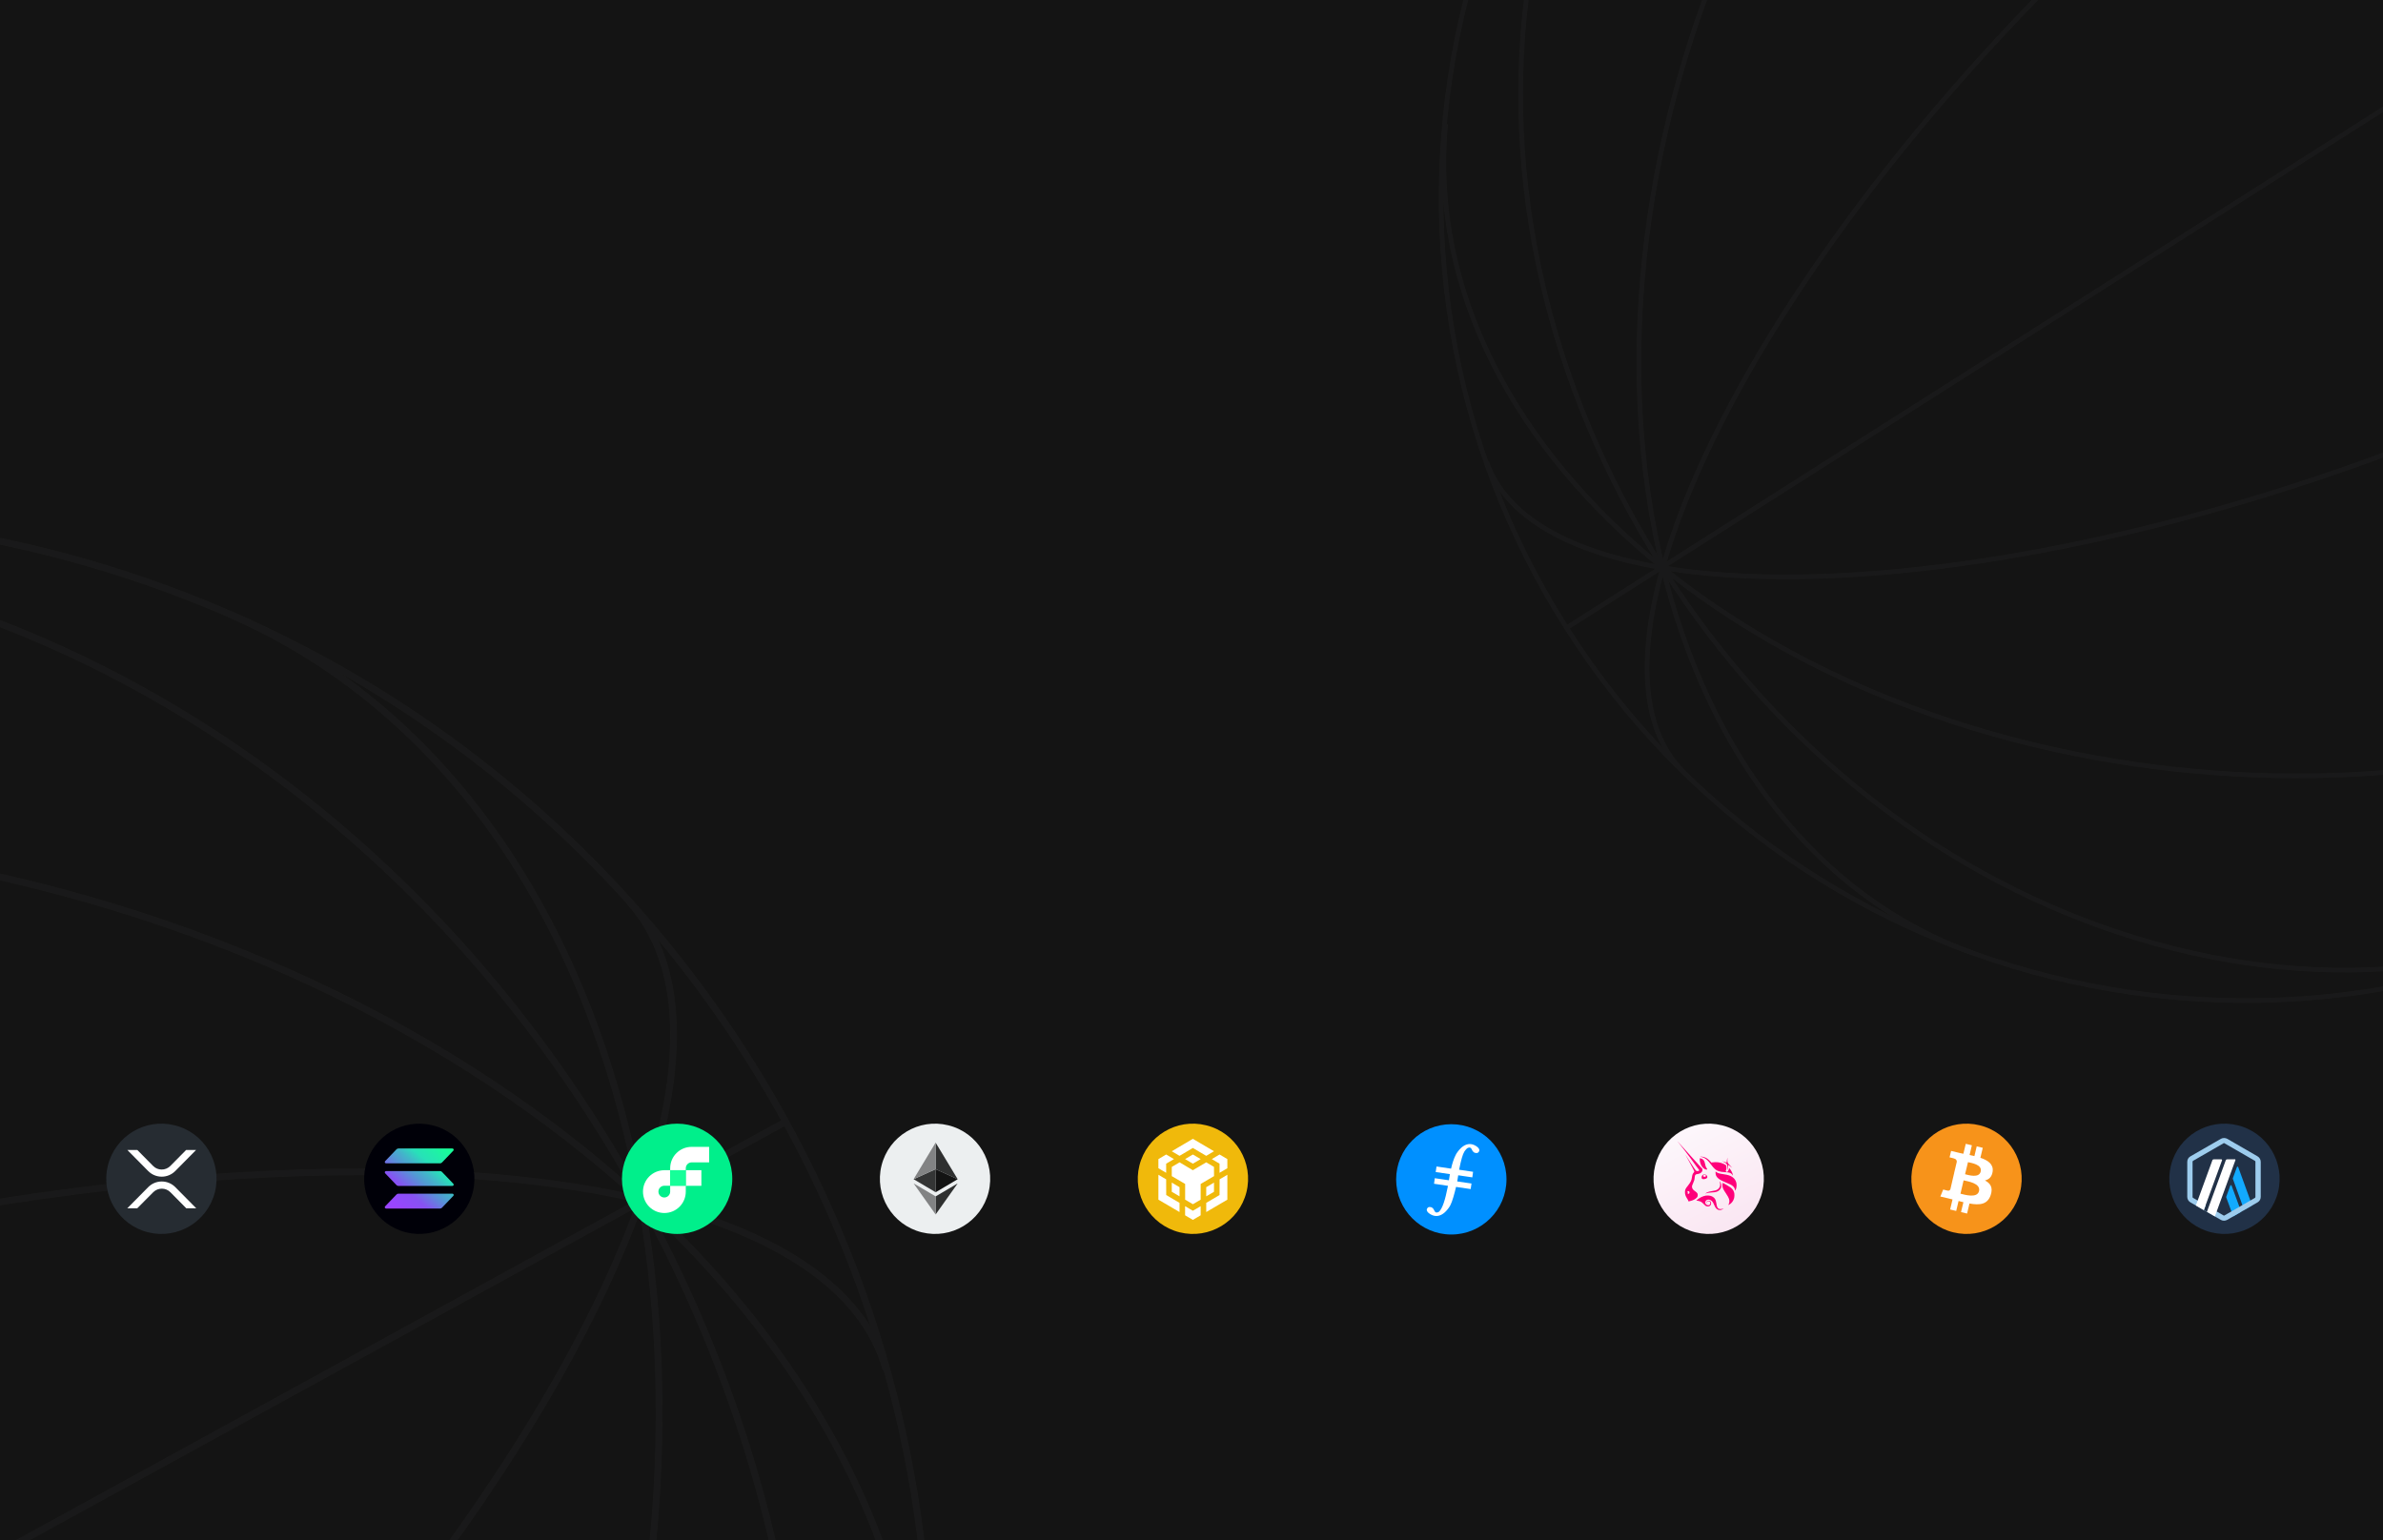 <svg width="1728" height="1117" viewBox="0 0 1728 1117" fill="none" xmlns="http://www.w3.org/2000/svg">
<rect x="0" y="0" width="1728" height="1117" fill="#808080" stroke="none"/>
<g clip-path="url(#clip0_71_12238)">
<rect width="1728" height="1117" fill="#141414"/>
<g opacity="0.03" clip-path="url(#clip1_71_12238)">
<g clip-path="url(#clip2_71_12238)">
<g clip-path="url(#clip3_71_12238)">
<path d="M-577.391 479.272C-676.183 533.476 -726.832 661.516 -719.958 839.756C-713.066 1018.03 -649.48 1225.11 -540.925 1422.97C-432.369 1620.82 -291.849 1785.74 -145.208 1887.29C1.449 1988.88 136.6 2014.93 235.427 1960.71" stroke="#E2E8ED" stroke-width="4.856" stroke-miterlimit="10"/>
<path d="M-911.686 1626.39C-687.231 2035.48 -173.656 2185.16 235.425 1960.71C644.504 1736.26 794.173 1222.68 569.719 813.592C345.266 404.505 -168.314 254.824 -577.392 479.273C-986.474 703.722 -1136.14 1217.3 -911.686 1626.39Z" stroke="#E2E8ED" stroke-width="4.856" stroke-miterlimit="10"/>
<path d="M569.718 813.592L-911.72 1626.41" stroke="#E2E8ED" stroke-width="4.856" stroke-miterlimit="10"/>
<path d="M464.763 870.17C407.733 1032.41 251.088 1246.9 31.778 1444.79C-314.664 1757.38 -686.289 1910.14 -798.285 1786.01" stroke="#E2E8ED" stroke-width="4.856" stroke-miterlimit="10"/>
<path d="M464.763 870.17C496.393 1048.31 471.967 1257.85 383.466 1461.28C197.302 1889.15 -201.834 2128.03 -508.052 1994.78" stroke="#E2E8ED" stroke-width="4.856" stroke-miterlimit="10"/>
<path d="M234.516 1959.13C404.46 1865.89 522.067 1701.36 565.612 1495.84C609.191 1290.3 573.528 1068.41 465.206 870.979" stroke="#E2E8ED" stroke-width="4.856" stroke-miterlimit="10"/>
<path d="M465.189 870.948L464.741 870.131" stroke="#E2E8ED" stroke-width="4.856" stroke-miterlimit="10"/>
<path d="M464.759 870.165C297.28 831.102 32.222 847.993 -252.506 926.653C-702.281 1050.91 -1030.77 1282.29 -986.248 1443.43" stroke="#E2E8ED" stroke-width="4.856" stroke-miterlimit="10"/>
<path d="M464.76 870.166C331.501 747.782 141.652 655.816 -77.474 621.17C-538.368 548.318 -954.279 756.626 -1006.41 1086.49" stroke="#E2E8ED" stroke-width="4.856" stroke-miterlimit="10"/>
<path d="M464.311 869.348C355.989 671.921 187.992 522.627 -8.778 448.96C-205.516 375.274 -407.43 386.062 -577.408 479.323" stroke="#E2E8ED" stroke-width="4.856" stroke-miterlimit="10"/>
<path d="M464.757 870.16L464.311 869.348" stroke="#E2E8ED" stroke-width="4.856" stroke-miterlimit="10"/>
<path d="M642.494 993.376C626.16 934.236 561.866 892.798 464.763 870.164" stroke="#E2E8ED" stroke-width="4.856" stroke-miterlimit="10"/>
<path d="M662.653 1350.33C690.021 1177.3 611.833 1005.2 464.763 870.164" stroke="#E2E8ED" stroke-width="4.856" stroke-miterlimit="10"/>
<path d="M456.304 654.028C497.412 699.58 497.821 776.07 464.743 870.13" stroke="#E2E8ED" stroke-width="4.856" stroke-miterlimit="10"/>
<path d="M166.073 445.262C326.71 515.135 429.865 673.543 464.745 870.131" stroke="#E2E8ED" stroke-width="4.856" stroke-miterlimit="10"/>
</g>
</g>
</g>
<g opacity="0.03" clip-path="url(#clip4_71_12238)">
<g clip-path="url(#clip5_71_12238)">
<g clip-path="url(#clip6_71_12238)">
<path d="M1940.36 634.817C2005.97 593.139 2035.18 502.762 2022.57 380.371C2009.95 257.959 1957.03 118.218 1873.56 -13.181C1790.09 -144.579 1686.07 -251.894 1580.64 -315.321C1475.2 -378.769 1381.01 -390.732 1315.38 -349.039" stroke="#E2E8ED" stroke-width="3.349" stroke-miterlimit="10"/>
<path d="M2119.79 -169.596C1947.2 -441.282 1587.06 -521.621 1315.38 -349.04C1043.7 -176.459 963.369 183.688 1135.95 455.374C1308.54 727.058 1668.69 807.397 1940.36 634.817C2212.04 462.235 2292.37 102.088 2119.79 -169.596Z" stroke="#E2E8ED" stroke-width="3.349" stroke-miterlimit="10"/>
<path d="M1135.95 455.374L2119.81 -169.61" stroke="#E2E8ED" stroke-width="3.349" stroke-miterlimit="10"/>
<path d="M1205.7 411.789C1237.79 297.586 1336.14 143.02 1478.36 -2.893C1703.03 -233.382 1952.09 -354.957 2034.67 -274.463" stroke="#E2E8ED" stroke-width="3.349" stroke-miterlimit="10"/>
<path d="M1205.7 411.789C1176.06 290.558 1183.61 145.244 1235.54 1.297C1344.78 -301.461 1608.98 -483.538 1825.66 -405.348" stroke="#E2E8ED" stroke-width="3.349" stroke-miterlimit="10"/>
<path d="M1316.07 -347.993C1203.21 -276.297 1129.52 -157.846 1108.63 -14.447C1087.72 128.966 1122.07 280.137 1205.36 411.252" stroke="#E2E8ED" stroke-width="3.349" stroke-miterlimit="10"/>
<path d="M1205.37 411.273L1205.72 411.815" stroke="#E2E8ED" stroke-width="3.349" stroke-miterlimit="10"/>
<path d="M1205.7 411.793C1322.72 431.281 1504.43 407.941 1696.95 341.212C2001.07 235.8 2216.97 62.012 2179.2 -46.948" stroke="#E2E8ED" stroke-width="3.349" stroke-miterlimit="10"/>
<path d="M1205.7 411.792C1302.84 490.148 1437.59 545.065 1589.96 559.231C1910.45 589.013 2187.54 427.241 2208.85 197.871" stroke="#E2E8ED" stroke-width="3.349" stroke-miterlimit="10"/>
<path d="M1206.05 412.335C1289.34 543.451 1411.58 638.796 1550.29 680.811C1688.97 722.84 1827.49 706.491 1940.37 634.781" stroke="#E2E8ED" stroke-width="3.349" stroke-miterlimit="10"/>
<path d="M1205.71 411.796L1206.05 412.335" stroke="#E2E8ED" stroke-width="3.349" stroke-miterlimit="10"/>
<path d="M1077.91 334.833C1091.77 374.821 1137.86 400.504 1205.7 411.793" stroke="#E2E8ED" stroke-width="3.349" stroke-miterlimit="10"/>
<path d="M1048.26 90.009C1037.07 210.323 1098.5 325.34 1205.7 411.793" stroke="#E2E8ED" stroke-width="3.349" stroke-miterlimit="10"/>
<path d="M1221.08 560.201C1190.77 530.661 1187.1 478.026 1205.72 411.817" stroke="#E2E8ED" stroke-width="3.349" stroke-miterlimit="10"/>
<path d="M1430.09 691.084C1316.42 650.084 1238.41 545.599 1205.72 411.816" stroke="#E2E8ED" stroke-width="3.349" stroke-miterlimit="10"/>
</g>
</g>
</g>
<path d="M155.846 864.651C150.509 886.067 128.818 899.144 107.364 893.803C85.948 888.449 72.892 866.759 78.229 845.343C83.567 823.928 105.244 810.851 126.647 816.191C148.115 821.467 161.171 843.222 155.846 864.651Z" fill="#262C32"/>
<path d="M134.947 834.11H142.166L127.126 849.318C121.678 854.832 112.855 854.832 107.407 849.318L92.367 834.11H99.586L111.016 845.675C114.392 849.117 119.974 849.15 123.416 845.775C123.45 845.741 123.483 845.708 123.516 845.675L134.947 834.11ZM99.519 876.39H92.3L107.44 861.082C112.888 855.568 121.712 855.568 127.159 861.082L142.3 876.39H135.081L123.583 864.759C120.208 861.316 114.626 861.283 111.183 864.659C111.15 864.692 111.117 864.725 111.083 864.759L99.519 876.39Z" fill="white"/>
<path d="M342.846 864.651C337.509 886.067 315.818 899.144 294.364 893.803C272.948 888.449 259.892 866.759 265.229 845.343C270.567 823.928 292.244 810.851 313.647 816.191C335.115 821.467 348.171 843.222 342.846 864.651Z" fill="#000008"/>
<path d="M328.743 867.347L320.489 875.971C320.309 876.158 320.092 876.308 319.851 876.41C319.61 876.512 319.349 876.565 319.086 876.564H279.958C279.772 876.564 279.589 876.511 279.433 876.411C279.277 876.312 279.154 876.17 279.079 876.003C279.005 875.836 278.982 875.652 279.014 875.473C279.046 875.293 279.13 875.127 279.258 874.994L287.518 866.37C287.697 866.183 287.913 866.034 288.154 865.932C288.394 865.83 288.654 865.777 288.916 865.777H328.042C328.228 865.777 328.411 865.83 328.567 865.93C328.723 866.03 328.846 866.172 328.921 866.338C328.995 866.505 329.018 866.69 328.986 866.869C328.954 867.048 328.87 867.214 328.743 867.347ZM320.489 849.982C320.309 849.794 320.092 849.645 319.851 849.543C319.61 849.441 319.349 849.388 319.086 849.389H279.958C279.772 849.389 279.589 849.442 279.433 849.541C279.277 849.641 279.154 849.783 279.079 849.95C279.005 850.117 278.982 850.301 279.014 850.48C279.046 850.66 279.13 850.826 279.258 850.959L287.518 859.583C287.697 859.769 287.913 859.918 288.154 860.02C288.394 860.123 288.654 860.175 288.916 860.176H328.042C328.228 860.176 328.411 860.123 328.567 860.023C328.723 859.923 328.846 859.781 328.921 859.614C328.995 859.448 329.018 859.263 328.986 859.084C328.954 858.905 328.87 858.738 328.743 858.605L320.489 849.982ZM279.958 843.787H319.086C319.349 843.787 319.61 843.735 319.851 843.633C320.092 843.531 320.309 843.381 320.489 843.194L328.743 834.57C328.87 834.437 328.954 834.271 328.986 834.092C329.018 833.913 328.995 833.728 328.921 833.561C328.846 833.395 328.723 833.253 328.567 833.153C328.411 833.053 328.228 833 328.042 833H288.916C288.654 833 288.394 833.053 288.154 833.155C287.913 833.257 287.697 833.406 287.518 833.593L279.26 842.217C279.133 842.35 279.048 842.516 279.016 842.695C278.984 842.874 279.007 843.058 279.081 843.225C279.155 843.392 279.278 843.534 279.434 843.634C279.589 843.734 279.772 843.787 279.958 843.787Z" fill="url(#paint0_linear_71_12238)"/>
<path d="M491 895C513.092 895 531 877.091 531 855C531 832.909 513.092 815 491 815C468.909 815 451 832.909 451 855C451 877.091 468.909 895 491 895Z" fill="#00EF8B"/>
<path d="M514.224 843.087H501.492C499.196 843.087 497.284 845 497.284 847.35V848.77H485.973V847.35C485.973 838.77 492.912 831.831 501.492 831.831H514.224V843.087Z" fill="white"/>
<path fill-rule="evenodd" clip-rule="evenodd" d="M485.973 860.027V848.77H481.765C473.186 848.77 466.246 855.71 466.246 864.29C466.246 872.869 473.186 879.809 481.765 879.809C490.344 879.809 497.285 872.869 497.285 864.29L497.284 860.082H508.595V848.77H497.284L497.285 860.027H485.973ZM485.973 860.027V864.29C485.973 866.639 484.06 868.552 481.711 868.552C479.361 868.552 477.448 866.639 477.448 864.29C477.448 861.94 479.361 860.027 481.711 860.027H485.973Z" fill="white"/>
<path d="M485.973 860.027H497.284V848.771H485.973V860.027Z" fill="#16FF99"/>
<path d="M716.846 864.651C711.509 886.067 689.818 899.144 668.364 893.803C646.948 888.449 633.892 866.759 639.229 845.343C644.567 823.928 666.244 810.851 687.647 816.191C709.115 821.467 722.171 843.222 716.846 864.651Z" fill="#ECEFF0"/>
<path d="M678.501 864.7C678.346 864.753 678.257 864.618 678.152 864.556C672.971 861.498 667.797 858.439 662.628 855.377C662.578 855.352 662.526 855.331 662.473 855.314V855.245L662.564 855.192C662.695 855.158 662.823 855.117 662.948 855.068L675.155 849.514C676.243 849.018 677.331 848.53 678.419 848.039H678.497C678.497 848.194 678.497 848.333 678.497 848.48C678.501 853.887 678.502 859.294 678.501 864.7Z" fill="#343535"/>
<path d="M678.509 848.043H678.431C678.431 847.887 678.447 847.732 678.447 847.569C678.447 841.495 678.447 835.422 678.447 829.347C678.429 829.191 678.44 829.033 678.478 828.881H678.511C679.149 829.824 679.706 830.819 680.293 831.793C684.947 839.513 689.598 847.232 694.247 854.949C694.292 855.025 694.328 855.104 694.368 855.188C694.237 855.16 694.107 855.122 693.981 855.075C693.128 854.69 692.272 854.298 691.426 853.905C690.102 853.299 688.778 852.694 687.453 852.09L681.069 849.197C680.219 848.806 679.364 848.425 678.509 848.043Z" fill="#2F3030"/>
<path d="M678.483 828.873C678.445 829.025 678.434 829.183 678.452 829.339C678.452 835.413 678.452 841.486 678.452 847.561C678.452 847.716 678.443 847.872 678.436 848.035C677.349 848.526 676.261 849.014 675.173 849.51L662.966 855.064C662.84 855.112 662.712 855.154 662.582 855.188C662.935 854.455 663.393 853.789 663.811 853.087C668.655 845.036 673.502 836.986 678.353 828.938C678.385 828.894 678.419 828.851 678.457 828.811L678.483 828.873Z" fill="#828384"/>
<path d="M678.509 848.043C679.364 848.425 680.219 848.806 681.072 849.191L687.456 852.083C688.782 852.686 690.107 853.292 691.43 853.899C692.281 854.289 693.139 854.683 693.985 855.069C694.111 855.116 694.24 855.154 694.372 855.182C694.527 855.377 694.297 855.384 694.227 855.426C692.902 856.219 691.57 857.001 690.241 857.787C686.427 860.043 682.615 862.299 678.803 864.555C678.707 864.611 678.602 864.652 678.501 864.7C678.501 859.295 678.502 853.89 678.502 848.484C678.503 848.337 678.507 848.19 678.509 848.043Z" fill="#131313"/>
<path d="M678.447 867.77L688.432 861.885C690.338 860.76 692.243 859.634 694.147 858.507L694.32 858.412C694.337 858.567 694.23 858.65 694.165 858.74C689.813 864.874 685.462 871.007 681.11 877.137C680.287 878.299 679.465 879.468 678.633 880.621C678.59 880.682 678.523 880.966 678.389 880.665C678.495 880.574 678.448 880.453 678.448 880.354C678.449 876.158 678.449 871.963 678.447 867.77Z" fill="#2F3030"/>
<path d="M678.446 867.771C678.446 871.964 678.446 876.156 678.446 880.347C678.446 880.454 678.492 880.575 678.387 880.658C678.165 880.524 678.068 880.285 677.921 880.087C672.875 872.98 667.832 865.872 662.792 858.762C662.728 858.672 662.669 858.576 662.604 858.476C662.734 858.4 662.804 858.504 662.88 858.549C667.983 861.562 673.084 864.578 678.185 867.596C678.28 867.655 678.36 867.715 678.446 867.771Z" fill="#828384"/>
<path d="M678.484 828.873L678.447 828.815C678.515 828.772 678.506 828.836 678.517 828.868L678.484 828.873Z" fill="#393939"/>
<path d="M903.846 864.651C898.509 886.067 876.818 899.144 855.364 893.803C833.948 888.449 820.892 866.759 826.229 845.343C831.567 823.928 853.244 810.851 874.647 816.191C896.115 821.467 909.171 843.222 903.846 864.651Z" fill="#F0B90B"/>
<path d="M880.337 853.043L880.306 846.384H880.33L874.675 843.055L864.984 848.769L855.352 843.055L849.7 846.384V853.043L859.391 858.729V870.129L865.018 873.427L870.646 870.129V858.729L880.337 853.043Z" fill="white"/>
<path d="M864.987 826L849.697 835.015L855.324 838.344L864.987 832.631L874.678 838.344L880.306 835.015L864.987 826Z" fill="white"/>
<path d="M845.659 866.772L845.628 855.4L840.003 852.074V870.132L855.322 879.117V872.459L845.659 866.772Z" fill="white"/>
<path d="M845.628 850.654V844.027L851.283 840.698L845.628 837.369L840 840.698V847.325L845.628 850.654Z" fill="white"/>
<path d="M864.985 837.369L859.357 840.698L864.985 844.027L870.64 840.698L864.985 837.369Z" fill="white"/>
<path d="M855.324 861.086L849.697 857.757V864.415L855.324 867.713V861.086Z" fill="white"/>
<path d="M864.987 878.172L859.36 874.843V881.47L864.987 884.799L870.643 881.47V874.843L864.987 878.172Z" fill="white"/>
<path d="M884.341 837.369L878.714 840.698L884.341 844.027V850.654L889.997 847.325V840.698L884.341 837.369Z" fill="white"/>
<path d="M890 852.071L884.372 855.4L884.341 866.772L874.682 872.455V879.113L890 870.129V852.071Z" fill="white"/>
<path d="M880.307 864.415L874.679 867.713V861.086L880.307 857.757V864.415Z" fill="white"/>
<path d="M1052.4 895.4C1074.49 895.4 1092.4 877.491 1092.4 855.4C1092.4 833.309 1074.49 815.4 1052.4 815.4C1030.31 815.4 1012.4 833.309 1012.4 855.4C1012.4 877.491 1030.31 895.4 1052.4 895.4Z" fill="#0090FF"/>
<path d="M1052.22 847.629C1053.12 843.713 1054.27 840.219 1055.47 837.93C1055.89 836.846 1057.7 834.195 1059.63 832.448C1062.88 829.557 1066.5 828.834 1070.29 831.183C1072.22 832.388 1073 833.653 1072.64 834.797C1072.4 835.701 1071.44 836.364 1070.89 836.304C1070.17 836.364 1069.39 836.243 1068.67 835.701C1068.06 835.219 1067.58 834.617 1067.34 833.894C1066.8 832.629 1066.14 832.207 1065.23 832.328C1064.63 832.388 1063.91 832.81 1063.67 833.051L1063.06 833.713C1062.58 834.195 1062.22 834.737 1061.86 835.279C1060.65 837.267 1059.57 840.882 1058.06 848.412L1068.18 849.918L1067.64 853.954L1057.4 852.448L1056.98 855.099L1056.86 855.761C1056.8 856.123 1056.74 856.484 1056.68 856.906L1067.04 858.412L1066.44 862.448L1055.83 860.882C1054.63 866.063 1053 871.665 1051.86 873.834C1051.44 874.918 1049.63 877.569 1047.7 879.316C1044.45 882.207 1040.83 882.93 1037.04 880.581C1035.11 879.376 1034.33 878.111 1034.69 876.966C1034.93 876.063 1035.89 875.4 1036.44 875.46C1037.16 875.4 1037.94 875.52 1038.67 876.063C1039.21 876.484 1039.69 877.087 1039.99 877.87C1040.53 879.135 1041.2 879.557 1042.1 879.436C1042.7 879.376 1043.42 878.954 1043.67 878.713C1045.95 876.183 1047.76 871.304 1049.99 860.099L1039.87 858.593L1040.41 854.557L1050.65 856.063L1051.08 853.412C1051.2 852.81 1051.26 852.207 1051.38 851.605L1041.07 850.099L1041.68 846.063C1041.68 846.123 1052.22 847.629 1052.22 847.629Z" fill="white"/>
<path d="M1277.85 864.651C1272.51 886.067 1250.82 899.144 1229.36 893.803C1207.95 888.449 1194.89 866.759 1200.23 845.343C1205.57 823.928 1227.24 810.851 1248.65 816.191C1270.11 821.467 1283.17 843.222 1277.85 864.651Z" fill="url(#paint1_linear_71_12238)"/>
<path fill-rule="evenodd" clip-rule="evenodd" d="M1217.16 828.773C1222.8 835.696 1229 844.393 1230.01 845.799C1230.06 845.874 1230.1 845.929 1230.12 845.961C1230.66 846.707 1231.1 847.262 1231.43 847.683C1232.18 848.619 1232.4 848.896 1231.95 849.151C1231.6 849.357 1231.23 849.424 1230.86 849.424C1230.44 849.424 1229.97 849.222 1229.63 848.894C1229.39 848.662 1227.73 846.236 1225.48 842.706C1223.76 840.004 1222.32 837.763 1222.28 837.726C1222.18 837.639 1222.19 837.642 1225.31 843.279C1227.26 846.818 1228.6 849.434 1228.6 849.601C1228.6 849.941 1228.51 850.12 1228.1 850.589C1227.4 851.37 1227.09 852.247 1226.87 854.063C1226.62 856.098 1225.91 857.537 1223.96 859.997C1222.82 861.438 1222.63 861.702 1222.34 862.283C1221.98 863.014 1221.88 863.423 1221.84 864.347C1221.79 865.323 1221.88 865.954 1222.17 866.887C1222.43 867.704 1222.7 868.244 1223.39 869.323C1223.99 870.254 1224.33 870.946 1224.33 871.217C1224.33 871.432 1224.37 871.433 1225.29 871.222C1227.5 870.719 1229.29 869.833 1230.3 868.748C1230.92 868.076 1231.07 867.705 1231.08 866.785C1231.08 866.183 1231.06 866.057 1230.9 865.71C1230.63 865.146 1230.16 864.678 1229.1 863.951C1227.72 862.999 1227.14 862.232 1226.97 861.178C1226.84 860.313 1226.99 859.703 1227.76 858.088C1228.55 856.416 1228.74 855.704 1228.88 854.018C1228.96 852.93 1229.08 852.501 1229.39 852.156C1229.71 851.797 1230 851.675 1230.8 851.564C1232.1 851.385 1232.93 851.044 1233.62 850.409C1234.21 849.859 1234.46 849.328 1234.49 848.529L1234.52 847.924L1234.19 847.535C1232.99 846.124 1216.36 827.665 1216.28 827.665C1216.27 827.665 1216.66 828.163 1217.16 828.773ZM1225 865.451C1225.27 864.967 1225.13 864.345 1224.67 864.04C1224.25 863.753 1223.58 863.889 1223.58 864.263C1223.58 864.377 1223.64 864.46 1223.79 864.534C1224.02 864.657 1224.04 864.796 1223.85 865.079C1223.66 865.367 1223.68 865.619 1223.9 865.791C1224.25 866.067 1224.74 865.915 1225 865.451ZM1233.15 839.044C1232.61 838.96 1232.59 838.951 1232.84 838.912C1233.33 838.837 1234.46 838.939 1235.25 839.127C1237.08 839.566 1238.74 840.692 1240.52 842.691L1240.99 843.222L1241.67 843.112C1244.51 842.65 1247.41 843.017 1249.83 844.147C1250.5 844.458 1251.55 845.077 1251.68 845.236C1251.72 845.287 1251.8 845.613 1251.85 845.961C1252.03 847.165 1251.94 848.088 1251.57 848.778C1251.37 849.153 1251.36 849.272 1251.5 849.593C1251.6 849.849 1251.9 850.039 1252.19 850.038C1252.8 850.037 1253.44 849.055 1253.74 847.688L1253.86 847.145L1254.1 847.415C1255.39 848.897 1256.41 850.919 1256.59 852.358L1256.63 852.733L1256.41 852.392C1256.04 851.805 1255.66 851.405 1255.18 851.083C1254.31 850.502 1253.39 850.305 1250.96 850.175C1248.76 850.058 1247.52 849.868 1246.28 849.462C1244.18 848.771 1243.13 847.851 1240.63 844.547C1239.53 843.079 1238.84 842.268 1238.16 841.614C1236.61 840.128 1235.09 839.349 1233.15 839.044ZM1252.17 842.321C1252.23 841.337 1252.36 840.689 1252.63 840.096C1252.73 839.862 1252.83 839.67 1252.84 839.67C1252.86 839.67 1252.81 839.843 1252.74 840.055C1252.55 840.629 1252.52 841.416 1252.65 842.33C1252.82 843.491 1252.92 843.658 1254.13 844.912C1254.7 845.5 1255.36 846.242 1255.6 846.56L1256.04 847.139L1255.6 846.726C1255.07 846.22 1253.84 845.233 1253.57 845.092C1253.39 844.997 1253.36 844.999 1253.25 845.112C1253.14 845.215 1253.12 845.372 1253.11 846.11C1253.09 847.261 1252.93 848 1252.56 848.739C1252.35 849.138 1252.32 849.053 1252.5 848.602C1252.64 848.265 1252.65 848.117 1252.65 847.003C1252.65 844.764 1252.39 844.226 1250.85 843.304C1250.45 843.071 1249.81 842.734 1249.41 842.555C1249.02 842.377 1248.7 842.222 1248.71 842.211C1248.76 842.167 1250.26 842.61 1250.87 842.846C1251.77 843.196 1251.92 843.241 1252.03 843.199C1252.1 843.171 1252.14 842.955 1252.17 842.321ZM1232.58 840.602C1232.43 842.33 1233.1 844.642 1234.19 846.15C1235.03 847.319 1236.33 848.228 1237.29 848.315C1237.92 848.373 1238.11 848.174 1237.83 847.753C1237.43 847.17 1236.94 846.271 1236.82 845.886C1236.74 845.647 1236.56 844.941 1236.43 844.317C1235.98 842.187 1235.53 841.358 1234.51 840.728C1234.13 840.498 1233.33 840.198 1232.87 840.112L1232.62 840.067L1232.58 840.602ZM1250.86 857.373C1245.79 855.312 1244 853.523 1244 850.505C1244 850.061 1244.02 849.697 1244.04 849.697C1244.06 849.697 1244.25 849.844 1244.47 850.023C1245.5 850.856 1246.65 851.211 1249.84 851.681C1251.71 851.957 1252.77 852.18 1253.74 852.506C1256.83 853.542 1258.75 855.645 1259.2 858.509C1259.34 859.341 1259.26 860.902 1259.04 861.724C1258.87 862.374 1258.36 863.545 1258.22 863.59C1258.18 863.602 1258.14 863.455 1258.13 863.254C1258.08 862.179 1257.54 861.132 1256.64 860.348C1255.61 859.456 1254.23 858.746 1250.86 857.373ZM1247.05 857.147C1247.13 857.361 1247.24 857.848 1247.3 858.23C1247.71 860.67 1246.44 862.641 1243.97 863.405C1243.71 863.486 1242.68 863.689 1241.68 863.857C1239.67 864.196 1238.77 864.436 1237.86 864.876C1237.22 865.188 1236.45 865.655 1236.49 865.702C1236.51 865.717 1236.65 865.681 1236.82 865.623C1237.96 865.219 1239.23 865.009 1241.15 864.908C1241.92 864.868 1242.79 864.804 1243.09 864.766C1244.81 864.548 1246 864.021 1246.92 863.069C1247.44 862.539 1247.74 862.046 1247.99 861.35C1248.15 860.909 1248.17 860.745 1248.17 859.963C1248.17 859.167 1248.15 859.021 1247.98 858.531C1247.76 857.889 1247.5 857.407 1247.17 857.03L1246.93 856.757L1247.05 857.147ZM1249.62 862.397C1248.95 860.935 1248.79 859.523 1249.16 858.207C1249.2 858.066 1249.27 857.951 1249.3 857.951C1249.34 857.951 1249.5 858.038 1249.66 858.144C1249.97 858.355 1250.59 858.71 1252.25 859.623C1254.32 860.762 1255.5 861.645 1256.3 862.653C1257 863.535 1257.44 864.541 1257.64 865.767C1257.76 866.461 1257.69 868.132 1257.52 868.831C1256.96 871.036 1255.67 872.768 1253.82 873.778C1253.55 873.926 1253.31 874.048 1253.29 874.048C1253.26 874.049 1253.36 873.796 1253.5 873.487C1254.12 872.177 1254.2 870.903 1253.73 869.485C1253.44 868.617 1252.85 867.557 1251.67 865.767C1250.3 863.685 1249.96 863.131 1249.62 862.397ZM1236.94 867.192C1234.81 867.542 1232.47 868.681 1230.59 870.285L1230.03 870.763L1230.52 870.84C1233.09 871.245 1233.78 871.604 1235.56 873.458C1236.58 874.524 1236.93 874.761 1237.78 874.981C1239.03 875.302 1240.26 874.711 1240.68 873.586C1240.87 873.083 1240.85 872.251 1240.63 871.833C1240.12 870.837 1238.62 870.516 1237.89 871.245C1237.29 871.852 1237.46 872.767 1238.21 872.924C1238.39 872.96 1238.38 872.953 1238.17 872.856C1237.84 872.706 1237.7 872.498 1237.7 872.166C1237.69 871.39 1238.57 870.954 1239.39 871.327C1239.99 871.6 1240.23 871.957 1240.23 872.583C1240.23 873.547 1239.42 874.273 1238.47 874.154C1237.97 874.091 1237.35 873.764 1237.02 873.386C1236.18 872.434 1236.51 870.932 1237.67 870.355C1238.56 869.916 1239.74 870.025 1240.65 870.629C1241.7 871.323 1242.14 871.957 1243.05 874.039C1243.34 874.717 1243.72 875.48 1243.89 875.735C1244.75 877.03 1245.77 877.665 1247.01 877.665C1247.69 877.665 1248.2 877.539 1248.85 877.214C1249.33 876.972 1250 876.512 1249.96 876.463C1249.94 876.449 1249.74 876.512 1249.51 876.602C1248.17 877.133 1246.79 877.097 1246 876.508C1245.5 876.137 1245.09 875.399 1244.88 874.475C1244.85 874.315 1244.73 873.609 1244.62 872.906C1244.34 871.124 1244.08 870.323 1243.46 869.404C1242.82 868.463 1241.6 867.674 1240.24 867.321C1239.39 867.101 1237.86 867.041 1236.94 867.192ZM1233.95 853.414C1234.14 852.727 1234.73 852.072 1235.34 851.882C1235.73 851.762 1236.54 851.839 1236.92 852.033C1237.65 852.409 1238.18 853.266 1238.06 853.884C1237.92 854.639 1236.71 855.242 1235.32 855.252C1234.61 855.257 1234.35 855.161 1234.07 854.794C1233.91 854.567 1233.84 853.832 1233.95 853.414ZM1236.73 852.302C1237.09 852.527 1237.19 852.86 1236.97 853.168C1236.83 853.381 1236.37 853.583 1236.03 853.583C1235.53 853.583 1234.98 853.222 1234.98 852.891C1234.98 852.228 1236.03 851.872 1236.73 852.302Z" fill="#FF007A"/>
<path d="M1464.81 864.654C1459.47 886.069 1437.78 899.147 1416.33 893.806C1394.91 888.452 1381.86 866.762 1387.19 845.346C1392.53 823.931 1414.21 810.853 1435.61 816.194C1457.08 821.47 1470.14 843.225 1464.81 864.654Z" fill="#F7931A"/>
<path d="M1444.94 849.746C1445.66 844.412 1441.61 841.628 1436.05 839.746L1437.78 832.53L1433.39 831.471L1431.71 838.53C1430.55 838.255 1429.37 837.981 1428.21 837.746L1429.88 830.687L1425.44 829.628L1423.71 836.844C1422.77 836.621 1421.82 836.451 1420.88 836.229L1414.82 834.778L1413.71 839.445C1413.71 839.445 1416.99 840.164 1416.88 840.229C1418.65 840.674 1418.99 841.837 1418.93 842.726L1416.98 850.948C1417.1 851.001 1417.26 851.001 1417.43 851.118C1417.26 851.066 1417.15 851.066 1416.98 851.014L1414.31 862.517C1414.09 863.066 1413.53 863.85 1412.31 863.576C1412.37 863.628 1409.09 862.791 1409.09 862.791L1407.01 867.85L1412.73 869.184C1413.79 869.458 1414.85 869.68 1415.84 869.968L1414.12 877.249L1418.51 878.308L1420.24 871.092C1421.46 871.419 1422.63 871.706 1423.74 871.981L1422.01 879.144L1426.41 880.203L1428.13 872.922C1435.63 874.255 1441.24 873.641 1443.52 866.804C1445.35 861.353 1443.35 858.242 1439.35 856.19C1442.27 855.523 1444.39 853.628 1444.94 849.746ZM1435.06 863.903C1433.78 869.353 1424.56 866.517 1421.61 865.798L1423.88 856.125C1426.89 856.857 1436.39 858.19 1435.06 863.903ZM1436.27 849.746C1435.11 854.687 1427.44 852.308 1424.94 851.693L1427.06 842.922C1429.5 843.523 1437.5 844.582 1436.27 849.746Z" fill="white"/>
<path d="M1651.85 864.651C1646.51 886.067 1624.82 899.144 1603.36 893.803C1581.95 888.449 1568.89 866.759 1574.23 845.343C1579.57 823.928 1601.24 810.851 1622.65 816.191C1644.11 821.467 1657.17 843.222 1651.85 864.651Z" fill="#213147"/>
<path d="M1588.22 843.642V867.159C1588.22 868.601 1589.06 870.042 1590.27 870.758L1610.67 882.517C1611.98 883.233 1613.55 883.233 1614.87 882.517L1635.27 870.758C1636.59 870.042 1637.31 868.601 1637.31 867.159V843.642C1637.31 842.2 1636.47 840.758 1635.27 840.042L1614.86 828.284C1613.54 827.567 1611.98 827.567 1610.66 828.284L1590.26 840.042C1588.94 840.758 1588.22 842.2 1588.22 843.642Z" fill="#213147"/>
<path d="M1622.06 846.525C1622.3 846.044 1622.9 846.044 1623.02 846.525L1633.09 874.245L1627.33 877.608L1619.17 855.165C1619.05 854.929 1619.05 854.684 1619.17 854.449L1622.06 846.525Z" fill="#12AAFF"/>
<path d="M1614.38 867.885L1617.26 859.961C1617.5 859.48 1618.1 859.48 1618.21 859.961L1625.18 878.918L1619.42 882.282L1614.38 868.601C1614.26 868.365 1614.26 868.12 1614.38 867.885Z" fill="#12AAFF"/>
<path d="M1612.7 829.122C1612.82 829.122 1612.94 829.122 1613.06 829.245L1635.13 841.964C1635.37 842.087 1635.49 842.323 1635.49 842.681V868.12C1635.49 868.356 1635.37 868.723 1635.13 868.836L1613.06 881.556C1612.94 881.679 1612.82 881.679 1612.7 881.679C1612.58 881.679 1612.47 881.679 1612.34 881.556L1590.27 868.836C1590.03 868.714 1589.91 868.478 1589.91 868.12V842.681C1589.91 842.445 1590.03 842.078 1590.27 841.964L1612.34 829.245C1612.46 829.122 1612.58 829.122 1612.7 829.122ZM1612.7 825.4C1611.86 825.4 1611.14 825.636 1610.42 826.003L1588.34 838.723C1586.9 839.562 1586.06 841.003 1586.06 842.681V868.12C1586.06 869.684 1586.9 871.239 1588.34 872.078L1610.42 884.797C1611.14 885.155 1611.86 885.4 1612.7 885.4C1613.54 885.4 1614.26 885.165 1614.98 884.797L1637.06 872.078C1638.5 871.239 1639.34 869.797 1639.34 868.12V842.681C1639.34 841.116 1638.5 839.562 1637.06 838.723L1615.09 826.003C1614.38 825.645 1613.65 825.4 1612.81 825.4H1612.7Z" fill="#9DCCED"/>
<path d="M1598.18 877.599L1600.22 872.078L1604.3 875.441L1600.46 879.04L1598.18 877.599Z" fill="#213147"/>
<path d="M1614.97 840.881H1620.62L1620.49 840.768C1620.85 840.768 1621.1 841.126 1620.97 841.484L1606.1 882.282L1600.34 878.918L1614.01 841.484C1614.13 841.116 1614.61 840.881 1614.97 840.881Z" fill="white"/>
<path d="M1605.26 840.881H1610.78C1611.14 840.881 1611.38 841.239 1611.26 841.597L1598.06 877.721L1592.3 874.358L1604.3 841.484C1604.42 841.116 1604.9 840.881 1605.26 840.881Z" fill="white"/>
</g>
<defs>
<linearGradient id="paint0_linear_71_12238" x1="283.221" y1="877.603" x2="323.056" y2="831.507" gradientUnits="userSpaceOnUse">
<stop offset="0.08" stop-color="#9945FF"/>
<stop offset="0.3" stop-color="#8752F3"/>
<stop offset="0.5" stop-color="#5497D5"/>
<stop offset="0.6" stop-color="#43B4CA"/>
<stop offset="0.72" stop-color="#28E0B9"/>
<stop offset="0.97" stop-color="#19FB9B"/>
</linearGradient>
<linearGradient id="paint1_linear_71_12238" x1="1257" y1="891.5" x2="1215.5" y2="815" gradientUnits="userSpaceOnUse">
<stop stop-color="#FAE6F2"/>
<stop offset="1" stop-color="#FDF8FC"/>
</linearGradient>
<clipPath id="clip0_71_12238">
<rect width="1728" height="1117" fill="white"/>
</clipPath>
<clipPath id="clip1_71_12238">
<rect width="1884" height="1884" fill="white" transform="translate(201.737 -58.982) rotate(61.248)"/>
</clipPath>
<clipPath id="clip2_71_12238">
<rect width="1884" height="1884" fill="white" transform="translate(201.737 -58.982) rotate(61.248)"/>
</clipPath>
<clipPath id="clip3_71_12238">
<rect width="1884" height="1884" fill="white" transform="translate(201.737 -58.982) rotate(61.248)"/>
</clipPath>
<clipPath id="clip4_71_12238">
<rect width="1299.56" height="1299.56" fill="white" transform="translate(1427.82 1039.76) rotate(-122.425)"/>
</clipPath>
<clipPath id="clip5_71_12238">
<rect width="1299.56" height="1299.56" fill="white" transform="translate(1427.82 1039.76) rotate(-122.425)"/>
</clipPath>
<clipPath id="clip6_71_12238">
<rect width="1299.56" height="1299.56" fill="white" transform="translate(1427.82 1039.76) rotate(-122.425)"/>
</clipPath>
</defs>
</svg>
